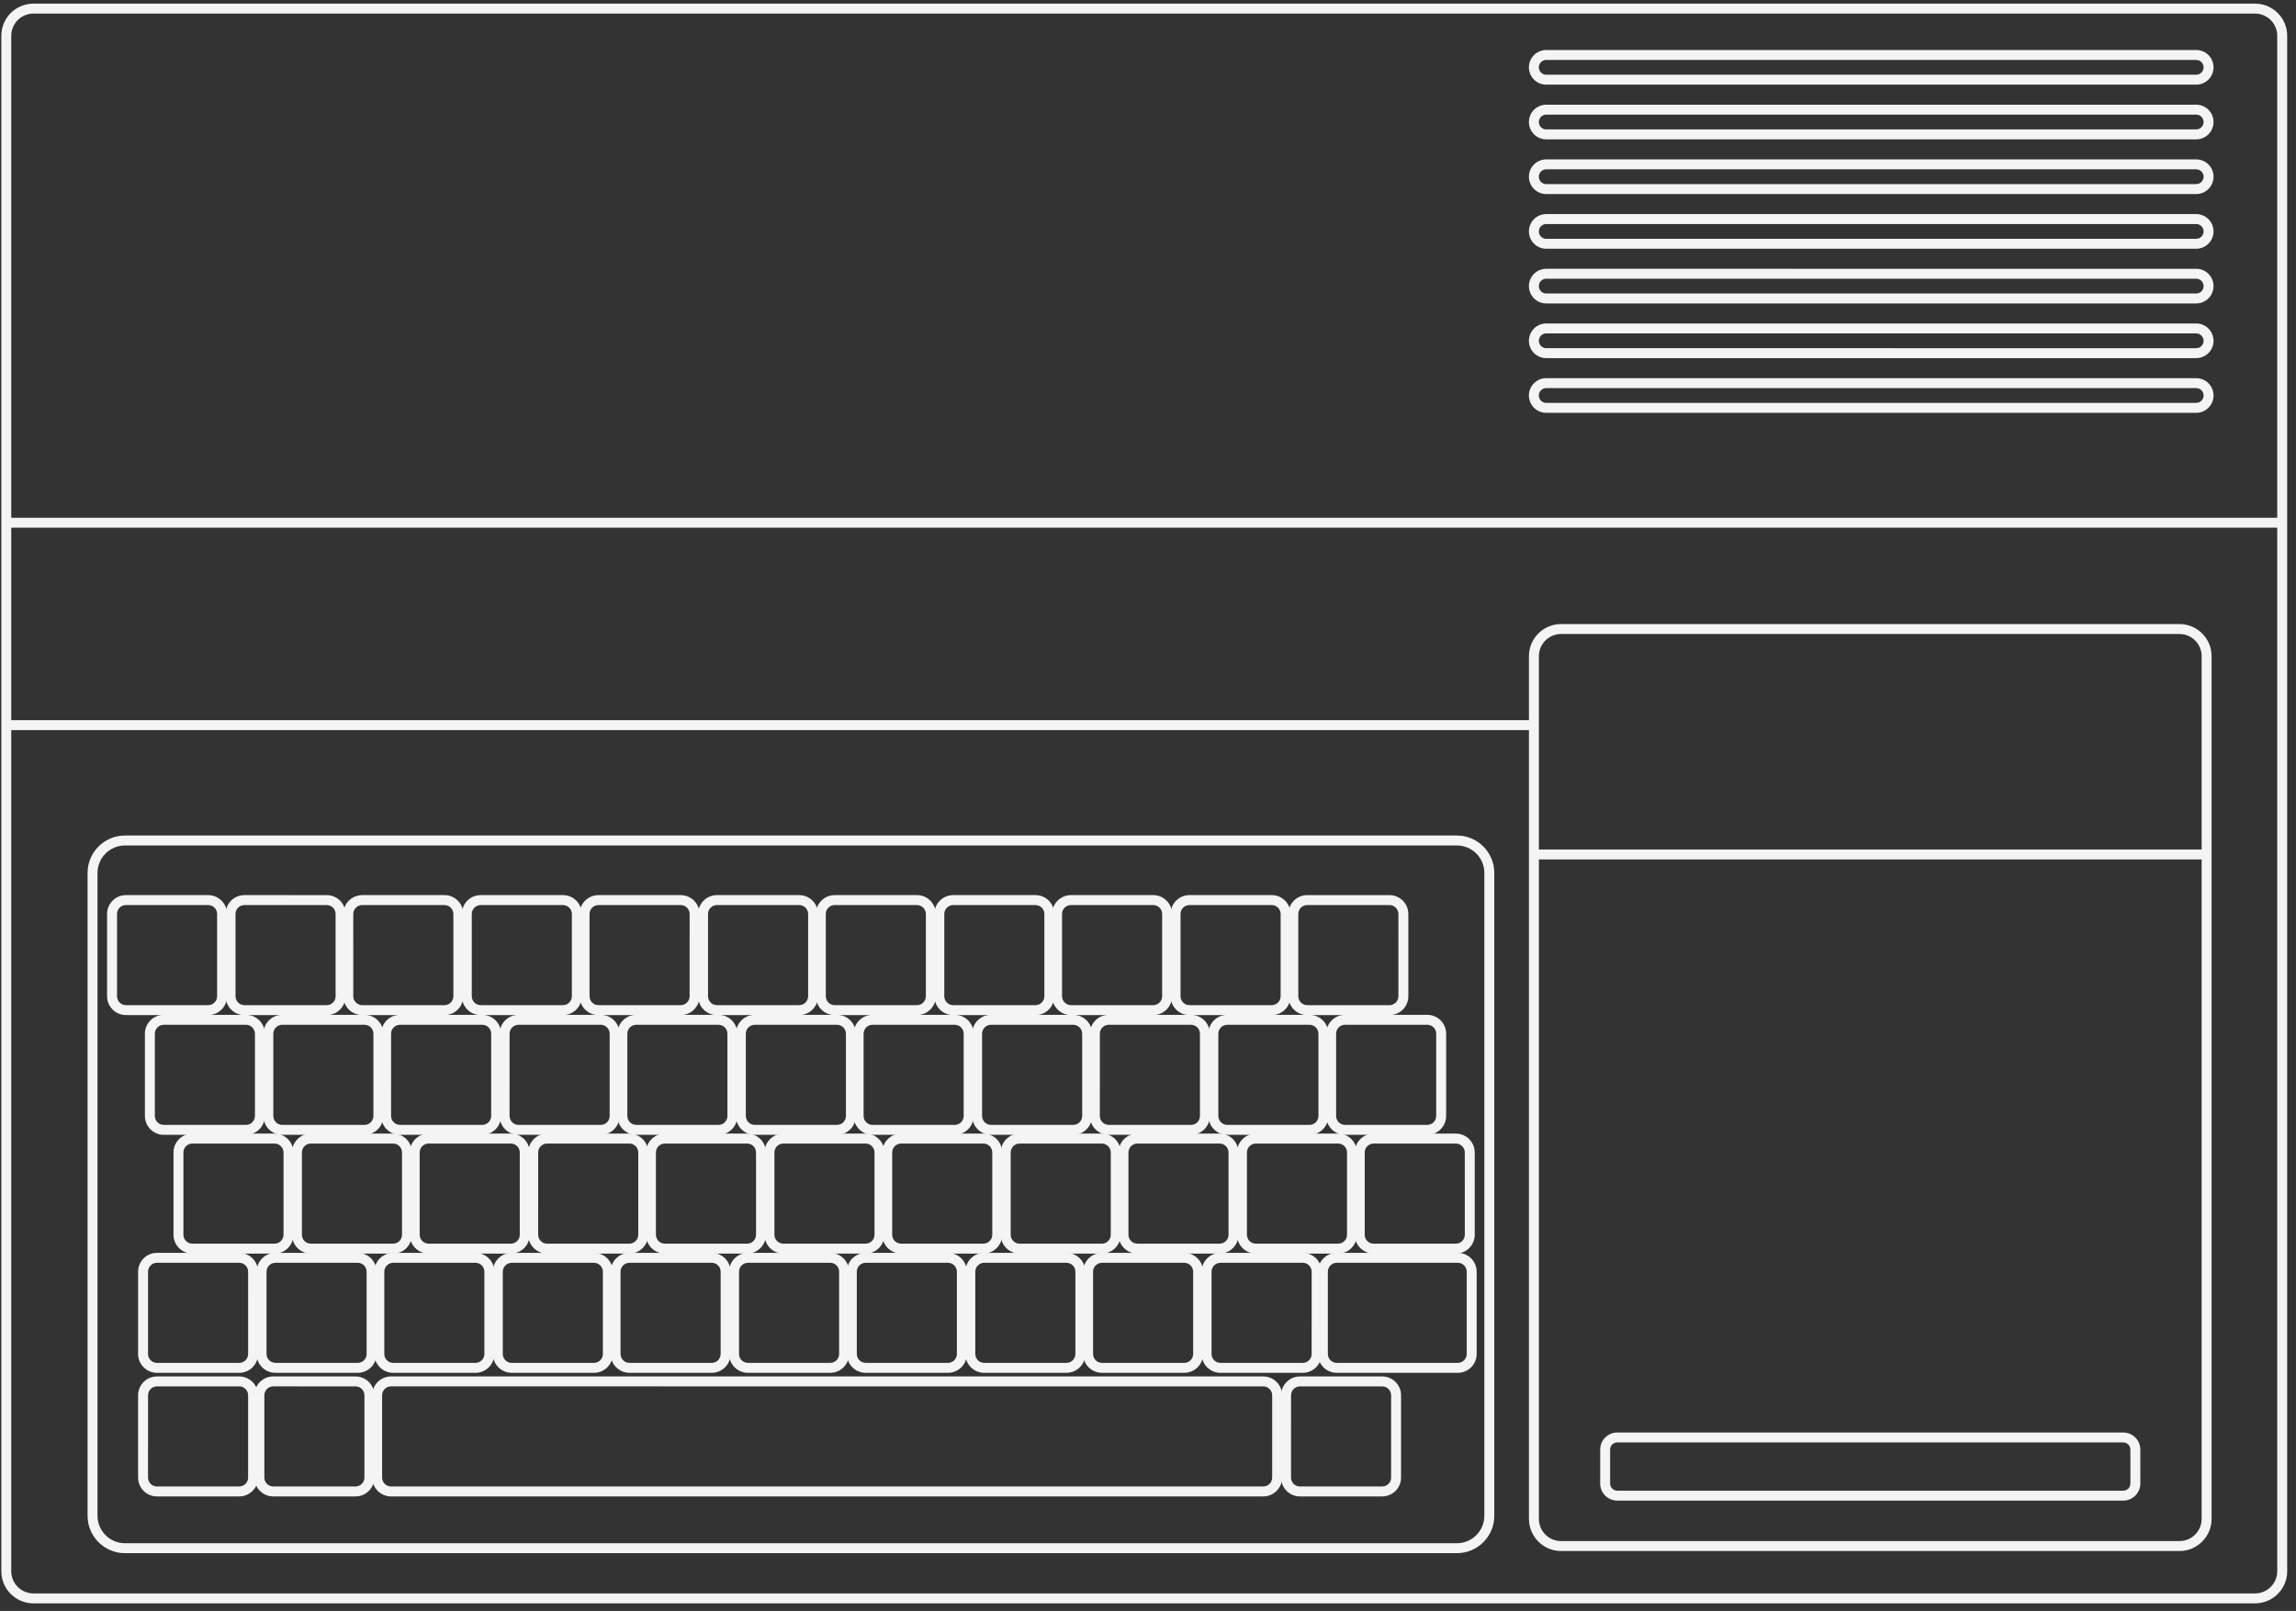 <?xml version="1.0" encoding="UTF-8" standalone="no"?>
<!-- Generator: Adobe Illustrator 13.0.0, SVG Export Plug-In . SVG Version: 6.00 Build 14948)  -->

<svg
   version="1.2"
   id="Layer_3"
   x="0px"
   y="0px"
   width="462.189"
   height="324.26"
   viewBox="0 0 462.189 324.26"
   xml:space="preserve"
   sodipodi:docname="ti99.svg"
   inkscape:version="1.2.2 (732a01da63, 2022-12-09)"
   xmlns:inkscape="http://www.inkscape.org/namespaces/inkscape"
   xmlns:sodipodi="http://sodipodi.sourceforge.net/DTD/sodipodi-0.dtd"
   xmlns="http://www.w3.org/2000/svg"
   xmlns:svg="http://www.w3.org/2000/svg"><rect x="0" y="0" width="462.189" height="324.26" fill="#333333" stroke="none"/><defs
   id="defs4255" /><sodipodi:namedview
   id="namedview4253"
   pagecolor="#000000"
   bordercolor="#111111"
   borderopacity="1"
   inkscape:showpageshadow="0"
   inkscape:pageopacity="0"
   inkscape:pagecheckerboard="1"
   inkscape:deskcolor="#d1d1d1"
   showgrid="false"
   inkscape:zoom="2.0445042"
   inkscape:cx="300.07275"
   inkscape:cy="175.10358"
   inkscape:window-width="1920"
   inkscape:window-height="1009"
   inkscape:window-x="-8"
   inkscape:window-y="-8"
   inkscape:window-maximized="1"
   inkscape:current-layer="Layer_3" />




















<path
   fill="#f4f4f4"
   d="m 25.156,312.631 c -4.157,0 -7.526,-3.37 -7.528,-7.525 v 0 -129.399 c 0.002,-4.158 3.372,-7.528 7.528,-7.528 v 0 H 293.276 c 4.159,0 7.528,3.37 7.528,7.528 v 0 129.398 c 0,4.155 -3.369,7.525 -7.528,7.525 v 0 H 25.156 Z m -5.528,-136.924 v 129.398 c 0.006,3.05 2.476,5.52 5.527,5.524 v 0 H 293.275 c 3.054,-0.005 5.523,-2.475 5.527,-5.524 v 0 -129.398 c -0.004,-3.054 -2.474,-5.523 -5.527,-5.527 v 0 l -268.12,-0.002 c -3.051,0.006 -5.521,2.475 -5.527,5.529 z"
   id="path2" /><path
   fill="#f4f4f4"
   d="m 31.596,301.209 c -2.096,-0.002 -3.795,-1.699 -3.798,-3.796 v 0 -16.556 c 0.002,-2.101 1.702,-3.798 3.798,-3.8 v 0 h 16.555 c 2.098,0.002 3.798,1.701 3.798,3.8 v 0 16.556 c 0,2.095 -1.7,3.794 -3.798,3.796 v 0 z m -1.795,-20.352 -0.002,16.556 c 0.002,0.987 0.807,1.794 1.797,1.794 v 0 h 16.555 c 0.993,0 1.795,-0.805 1.797,-1.794 v 0 -16.556 c -0.002,-0.995 -0.803,-1.798 -1.797,-1.798 v 0 h -16.555 c -0.99,0.001 -1.795,0.805 -1.795,1.798 z"
   id="path4" /><path
   fill="#f4f4f4"
   d="m 31.597,276.332 c -2.097,-0.002 -3.797,-1.702 -3.797,-3.799 v 0 -16.553 c 0,-2.099 1.7,-3.799 3.797,-3.799 v 0 h 16.555 c 2.097,0 3.797,1.7 3.797,3.799 v 0 16.553 c 0,2.097 -1.698,3.797 -3.797,3.799 v 0 z m -1.796,-20.352 v 16.553 c 0.002,0.992 0.807,1.797 1.796,1.797 v 0 h 16.555 c 0.992,0 1.796,-0.805 1.796,-1.797 v 0 l 0.002,-16.553 c -0.002,-0.994 -0.804,-1.798 -1.798,-1.798 v 0 h -16.555 c -0.992,0.001 -1.794,0.804 -1.796,1.798 z"
   id="path6" /><path
   fill="#f4f4f4"
   d="m 55.452,276.33 c -2.099,0 -3.799,-1.698 -3.799,-3.797 v 0 -16.553 c 0,-2.099 1.701,-3.799 3.799,-3.799 v 0 h 16.55 c 2.099,0 3.799,1.7 3.799,3.799 v 0 16.553 c 0,2.097 -1.701,3.797 -3.799,3.799 v 0 z m -1.799,-20.35 v 16.553 c 0,0.992 0.807,1.797 1.799,1.797 v 0 h 16.55 c 0.994,0 1.799,-0.805 1.799,-1.797 v 0 -16.553 c 0,-0.994 -0.805,-1.798 -1.799,-1.798 v 0 h -16.55 c -0.994,0.001 -1.799,0.804 -1.799,1.798 z"
   id="path8" /><path
   fill="#f4f4f4"
   d="m 79.157,276.33 c -2.099,0 -3.797,-1.7 -3.797,-3.797 v 0 -16.553 c 0,-2.099 1.701,-3.799 3.797,-3.799 v 0 h 16.555 c 2.097,0 3.797,1.698 3.797,3.799 v 0 16.553 c 0,2.099 -1.701,3.797 -3.797,3.799 v 0 z m -1.797,-20.35 v 16.553 c 0,0.992 0.805,1.797 1.796,1.797 v 0 h 16.555 c 0.99,0 1.796,-0.805 1.796,-1.797 v 0 l 0.002,-16.553 c -0.002,-0.994 -0.809,-1.798 -1.799,-1.798 v 0 h -16.555 c -0.99,0.001 -1.795,0.804 -1.795,1.798 z"
   id="path10" /><path
   fill="#f4f4f4"
   d="m 103.01,276.33 c -2.099,0 -3.797,-1.7 -3.797,-3.797 v 0 -16.553 c 0,-2.099 1.698,-3.799 3.797,-3.799 v 0 h 16.553 c 2.098,0 3.799,1.698 3.799,3.799 v 0 16.553 c 0,2.099 -1.701,3.797 -3.799,3.799 v 0 z m -1.799,-20.35 v 16.553 c 0.002,0.992 0.807,1.797 1.799,1.797 v 0 h 16.553 c 0.992,0 1.796,-0.805 1.798,-1.797 v 0 -16.553 c -0.002,-0.994 -0.807,-1.798 -1.798,-1.798 v 0 h -16.553 c -0.993,0.001 -1.797,0.804 -1.799,1.798 z"
   id="path12" /><path
   fill="#f4f4f4"
   d="m 126.716,276.332 c -2.098,-0.002 -3.799,-1.702 -3.799,-3.799 v 0 -16.553 c 0,-2.099 1.701,-3.799 3.799,-3.799 v 0 h 16.553 c 2.097,0 3.797,1.7 3.797,3.799 v 0 16.553 c 0,2.097 -1.698,3.797 -3.797,3.799 v 0 z m -1.798,-20.352 v 16.553 c 0.002,0.992 0.805,1.797 1.798,1.797 v 0 h 16.553 c 0.992,0 1.796,-0.805 1.799,-1.797 v 0 -16.553 c -0.002,-0.994 -0.805,-1.798 -1.799,-1.798 v 0 h -16.553 c -0.994,0.001 -1.796,0.804 -1.798,1.798 z"
   id="path14" /><path
   fill="#f4f4f4"
   d="m 150.569,276.332 c -2.099,-0.002 -3.799,-1.702 -3.799,-3.799 v 0 -16.553 c 0,-2.099 1.701,-3.799 3.799,-3.799 v 0 h 16.553 c 2.096,0 3.797,1.7 3.797,3.799 v 0 16.553 c 0,2.097 -1.698,3.797 -3.797,3.799 v 0 z m -1.798,-20.352 v 16.553 c 0,0.992 0.804,1.797 1.798,1.797 v 0 h 16.553 c 0.992,0 1.794,-0.805 1.796,-1.797 v 0 -16.553 c -0.002,-0.994 -0.805,-1.798 -1.796,-1.798 v 0 h -16.553 c -0.994,0.001 -1.798,0.804 -1.798,1.798 z"
   id="path16" /><path
   fill="#f4f4f4"
   d="m 174.274,276.332 c -2.098,-0.002 -3.797,-1.702 -3.797,-3.799 v 0 -16.553 c 0,-2.099 1.701,-3.799 3.797,-3.799 v 0 h 16.555 c 2.096,0 3.797,1.7 3.797,3.799 v 0 16.553 c 0,2.099 -1.701,3.797 -3.797,3.799 v 0 z m -1.797,-20.352 v 16.553 c 0,0.992 0.805,1.797 1.796,1.797 v 0 l 16.555,0.002 c 0.99,-0.002 1.796,-0.807 1.796,-1.799 v 0 -16.553 c 0,-0.994 -0.805,-1.798 -1.796,-1.798 v 0 h -16.555 c -0.991,0.001 -1.796,0.804 -1.796,1.798 z"
   id="path18" /><path
   fill="#f4f4f4"
   d="m 198.127,276.33 c -2.099,0 -3.797,-1.7 -3.797,-3.797 v 0 -16.553 c 0,-2.099 1.698,-3.799 3.797,-3.799 v 0 h 16.553 c 2.099,0 3.799,1.7 3.799,3.799 v 0 16.553 c 0,2.099 -1.7,3.797 -3.799,3.799 v 0 z m -1.797,-20.35 v 16.553 c 0,0.992 0.804,1.797 1.796,1.797 v 0 l 16.553,0.002 c 0.992,-0.002 1.796,-0.807 1.798,-1.799 v 0 -16.553 c -0.002,-0.994 -0.804,-1.798 -1.798,-1.798 v 0 h -16.553 c -0.991,0.001 -1.796,0.804 -1.796,1.798 z"
   id="path20" /><path
   fill="#f4f4f4"
   d="m 221.834,276.33 c -2.099,0 -3.797,-1.698 -3.799,-3.797 v 0 -16.553 c 0.002,-2.099 1.701,-3.799 3.799,-3.799 v 0 h 16.553 c 2.096,0 3.797,1.7 3.797,3.799 v 0 16.553 c 0,2.097 -1.699,3.797 -3.797,3.799 v 0 z m -1.799,-20.35 v 16.553 c 0.002,0.992 0.807,1.797 1.799,1.797 v 0 l 16.553,0.002 c 0.991,-0.002 1.796,-0.807 1.796,-1.799 v 0 l 0.002,-16.553 c -0.002,-0.994 -0.807,-1.798 -1.798,-1.798 v 0 h -16.553 c -0.992,0.001 -1.797,0.804 -1.799,1.798 z"
   id="path22" /><path
   fill="#f4f4f4"
   d="m 245.684,276.332 c -2.097,-0.002 -3.797,-1.702 -3.797,-3.799 v 0 -16.553 c 0,-2.099 1.7,-3.799 3.797,-3.799 v 0 h 16.553 c 2.099,0 3.799,1.7 3.799,3.799 v 0 16.553 c 0,2.097 -1.7,3.797 -3.799,3.799 v 0 z m -1.797,-20.352 v 16.553 c 0.002,0.992 0.807,1.797 1.797,1.797 v 0 l 16.553,0.002 c 0.994,-0.002 1.798,-0.807 1.798,-1.799 v 0 l 0.002,-16.553 c -0.002,-0.994 -0.806,-1.798 -1.8,-1.798 v 0 h -16.553 c -0.99,0.001 -1.795,0.804 -1.797,1.798 z"
   id="path24" /><path
   fill="#f4f4f4"
   d="m 38.723,252.327 c -2.099,-0.002 -3.798,-1.695 -3.798,-3.794 v 0 -16.555 c 0,-2.099 1.7,-3.799 3.798,-3.801 v 0 H 55.276 c 2.096,0.002 3.796,1.702 3.796,3.801 v 0 16.555 h 0.002 c -0.002,2.099 -1.702,3.794 -3.798,3.794 v 0 z m -1.8,-20.348 v 16.555 c 0.002,0.991 0.804,1.796 1.8,1.796 v 0 H 55.276 c 0.993,-0.003 1.795,-0.805 1.797,-1.796 v 0 -16.555 c -0.002,-0.995 -0.806,-1.797 -1.797,-1.8 v 0 H 38.723 c -0.993,0.003 -1.797,0.804 -1.8,1.8 z"
   id="path26" /><path
   fill="#f4f4f4"
   d="m 62.575,252.327 c -2.096,-0.002 -3.798,-1.695 -3.798,-3.794 v 0 -16.555 c 0,-2.099 1.7,-3.799 3.798,-3.801 v 0 l 16.553,0.002 c 2.099,0 3.796,1.7 3.798,3.799 v 0 16.555 c 0,2.099 -1.702,3.794 -3.798,3.794 v 0 z m -1.799,-20.348 v 16.555 c 0.002,0.991 0.804,1.796 1.799,1.796 v 0 h 16.553 c 0.993,-0.003 1.795,-0.805 1.797,-1.796 v 0 -16.555 c -0.002,-0.995 -0.804,-1.797 -1.797,-1.8 v 0 h -16.553 c -0.993,0.003 -1.797,0.804 -1.799,1.8 z"
   id="path28" /><path
   fill="#f4f4f4"
   d="m 86.28,252.327 c -2.097,0 -3.796,-1.695 -3.798,-3.794 v 0 -16.555 c 0.002,-2.101 1.702,-3.799 3.798,-3.801 v 0 l 16.555,0.002 c 2.097,0 3.796,1.7 3.796,3.799 v 0 16.555 c 0,2.099 -1.702,3.794 -3.796,3.794 v 0 z m -1.797,-20.348 v 16.555 c 0.002,0.991 0.804,1.793 1.797,1.796 v 0 h 16.555 c 0.993,-0.003 1.795,-0.805 1.795,-1.796 v 0 h 0.002 l -0.002,-16.555 c 0,-0.995 -0.804,-1.797 -1.795,-1.8 v 0 h -16.555 c -0.991,0.003 -1.795,0.806 -1.797,1.8 z"
   id="path30" /><path
   fill="#f4f4f4"
   d="m 110.133,252.327 c -2.097,0 -3.798,-1.695 -3.798,-3.794 v 0 -16.555 c 0,-2.101 1.7,-3.799 3.798,-3.801 v 0 l 16.555,0.002 c 2.097,0 3.796,1.698 3.796,3.799 v 0 16.555 h 0.002 c -0.002,2.099 -1.704,3.794 -3.798,3.794 v 0 z m -1.8,-20.348 0.002,16.555 c 0,0.991 0.804,1.793 1.797,1.796 v 0 h 16.555 c 0.993,-0.003 1.795,-0.805 1.797,-1.796 v 0 -16.555 c -0.002,-0.993 -0.806,-1.797 -1.797,-1.8 v 0 h -16.555 c -0.991,0.003 -1.797,0.806 -1.799,1.8 z"
   id="path32" /><path
   fill="#f4f4f4"
   d="m 133.84,252.327 c -2.097,-0.002 -3.799,-1.695 -3.799,-3.794 v 0 -16.555 c 0,-2.099 1.7,-3.799 3.799,-3.801 v 0 h 16.555 c 2.097,0.002 3.796,1.702 3.796,3.801 v 0 16.555 c 0,2.099 -1.702,3.794 -3.796,3.794 v 0 z m -1.798,-20.348 v 16.555 c 0,0.991 0.802,1.796 1.798,1.796 v 0 h 16.555 c 0.991,-0.003 1.795,-0.805 1.795,-1.796 v 0 -16.555 c 0,-0.995 -0.806,-1.797 -1.795,-1.8 v 0 h -16.555 c -0.994,0.003 -1.798,0.804 -1.798,1.8 z"
   id="path34" /><path
   fill="#f4f4f4"
   d="m 157.692,252.327 c -2.097,-0.002 -3.798,-1.695 -3.798,-3.794 v 0 -16.555 c 0,-2.099 1.7,-3.799 3.798,-3.801 v 0 h 16.555 c 2.097,0.002 3.796,1.702 3.796,3.801 v 0 16.555 c 0,2.099 -1.702,3.794 -3.796,3.794 v 0 z m -1.798,-20.348 v 16.555 c 0.002,0.991 0.802,1.796 1.797,1.796 v 0 h 16.555 c 0.991,-0.003 1.795,-0.805 1.795,-1.796 v 0 h 0.002 l -0.002,-16.555 c 0,-0.995 -0.806,-1.797 -1.795,-1.8 v 0 h -16.555 c -0.993,0.003 -1.795,0.804 -1.797,1.8 z"
   id="path36" /><path
   fill="#f4f4f4"
   d="m 181.399,252.327 c -2.097,0 -3.798,-1.695 -3.798,-3.794 v 0 l -0.002,-16.555 c 0.002,-2.101 1.702,-3.799 3.8,-3.801 v 0 h 16.553 c 2.097,0.002 3.796,1.702 3.796,3.801 v 0 16.555 c 0,2.099 -1.7,3.794 -3.796,3.794 v 0 z m -1.8,-20.348 v 16.555 c 0.002,0.991 0.804,1.793 1.799,1.796 v 0 h 16.553 c 0.993,-0.003 1.795,-0.805 1.797,-1.796 v 0 -16.555 c -0.002,-0.995 -0.806,-1.797 -1.797,-1.8 v 0 h -16.553 c -0.992,0.003 -1.797,0.806 -1.799,1.8 z"
   id="path38" /><path
   fill="#f4f4f4"
   d="m 205.25,252.329 c -2.097,0 -3.799,-1.698 -3.799,-3.797 v 0 -16.555 c 0,-2.099 1.7,-3.799 3.799,-3.799 v 0 h 16.555 c 2.097,0 3.794,1.7 3.796,3.799 v 0 16.555 c 0,2.099 -1.702,3.797 -3.796,3.797 v 0 z m -1.797,-20.351 v 16.555 c 0,0.993 0.804,1.795 1.797,1.795 v 0 h 16.555 c 0.991,0 1.795,-0.802 1.795,-1.795 v 0 -16.555 c 0,-0.993 -0.807,-1.798 -1.795,-1.8 v 0 h -16.555 c -0.991,0.002 -1.797,0.806 -1.797,1.8 z"
   id="path40" /><path
   fill="#f4f4f4"
   d="m 228.958,252.327 c -2.099,-0.002 -3.799,-1.695 -3.799,-3.794 v 0 l -0.002,-16.555 c 0.002,-2.099 1.702,-3.799 3.801,-3.801 v 0 l 16.552,0.002 c 2.099,0 3.796,1.7 3.796,3.799 v 0 16.555 c 0,2.097 -1.699,3.794 -3.796,3.794 v 0 z m -1.8,-20.348 v 16.555 c 0.002,0.991 0.804,1.796 1.8,1.796 v 0 h 16.552 c 0.993,-0.003 1.795,-0.803 1.798,-1.796 v 0 -16.555 c -0.003,-0.995 -0.807,-1.797 -1.798,-1.8 v 0 h -16.552 c -0.995,0.003 -1.797,0.804 -1.8,1.8 z"
   id="path42" /><path
   fill="#f4f4f4"
   d="m 252.81,252.327 c -2.099,-0.002 -3.799,-1.697 -3.799,-3.794 v 0 l -0.002,-16.555 c 0.002,-2.099 1.7,-3.799 3.801,-3.801 v 0 l 16.553,0.002 c 2.097,0 3.796,1.7 3.796,3.799 v 0 16.555 c 0,2.097 -1.701,3.794 -3.796,3.794 v 0 z m -1.799,-20.348 v 16.555 c 0.002,0.993 0.803,1.796 1.8,1.796 v 0 h 16.553 c 0.993,-0.003 1.795,-0.803 1.795,-1.796 v 0 h 0.002 l -0.002,-16.555 c 0,-0.995 -0.804,-1.797 -1.795,-1.8 v 0 h -16.554 c -0.995,0.003 -1.798,0.804 -1.799,1.8 z"
   id="path44" /><path
   fill="#f4f4f4"
   d="m 276.517,252.327 c -2.097,0 -3.799,-1.695 -3.799,-3.794 v 0 l -0.002,-16.555 c 0.002,-2.101 1.702,-3.799 3.801,-3.801 v 0 l 16.553,0.002 c 2.097,0 3.796,1.7 3.796,3.799 v 0 16.555 c 0,2.097 -1.701,3.794 -3.796,3.794 v 0 z m -1.799,-20.348 v 16.555 c 0.002,0.991 0.805,1.793 1.8,1.796 v 0 h 16.553 c 0.993,-0.003 1.795,-0.803 1.795,-1.796 v 0 h 0.002 l -0.002,-16.555 c 0,-0.995 -0.804,-1.797 -1.795,-1.8 v 0 h -16.553 c -0.994,0.003 -1.799,0.806 -1.8,1.8 z"
   id="path46" /><path
   fill="#f4f4f4"
   d="m 32.966,228.425 c -2.099,-0.002 -3.798,-1.7 -3.798,-3.8 v 0 -16.552 c 0,-2.098 1.699,-3.798 3.798,-3.798 v 0 h 16.553 c 2.099,0 3.798,1.7 3.798,3.798 v 0 16.552 c 0,2.1 -1.699,3.798 -3.798,3.8 v 0 z m -1.798,-20.352 v 16.552 c 0.002,0.995 0.804,1.797 1.798,1.799 v 0 h 16.553 c 0.992,-0.002 1.796,-0.804 1.798,-1.799 v 0 -16.552 c -0.002,-0.993 -0.806,-1.797 -1.798,-1.799 v 0 h -16.553 c -0.994,0.002 -1.796,0.806 -1.798,1.799 z"
   id="path48" /><path
   fill="#f4f4f4"
   d="m 56.818,228.425 c -2.099,-0.002 -3.798,-1.7 -3.798,-3.8 v 0 -16.552 c 0,-2.098 1.699,-3.798 3.798,-3.798 v 0 h 16.555 c 2.097,0 3.796,1.7 3.796,3.798 v 0 16.552 c 0,2.1 -1.699,3.798 -3.796,3.8 v 0 z m -1.798,-20.352 v 16.552 c 0.002,0.995 0.804,1.797 1.798,1.799 v 0 h 16.555 c 0.992,-0.002 1.794,-0.804 1.796,-1.799 v 0 -16.552 c -0.002,-0.993 -0.806,-1.797 -1.796,-1.799 v 0 h -16.555 c -0.993,0.002 -1.796,0.806 -1.798,1.799 z"
   id="path50" /><path
   fill="#f4f4f4"
   d="m 80.525,228.425 c -2.097,-0.002 -3.8,-1.7 -3.8,-3.8 v 0 -16.552 c 0,-2.1 1.701,-3.798 3.8,-3.798 v 0 h 16.552 c 2.097,0 3.798,1.698 3.798,3.798 v 0 16.552 c 0,2.1 -1.701,3.798 -3.798,3.8 v 0 z m -1.798,-20.352 -0.002,16.552 c 0.002,0.993 0.806,1.797 1.801,1.799 v 0 h 16.552 c 0.993,-0.002 1.796,-0.804 1.798,-1.799 v 0 -16.552 c -0.002,-0.993 -0.806,-1.797 -1.798,-1.799 v 0 h -16.552 c -0.994,0.002 -1.799,0.806 -1.799,1.799 z"
   id="path52" /><path
   fill="#f4f4f4"
   d="m 104.377,228.425 c -2.097,-0.002 -3.798,-1.7 -3.798,-3.8 v 0 -16.552 c 0,-2.098 1.701,-3.798 3.798,-3.798 v 0 h 16.553 c 2.099,0 3.798,1.698 3.8,3.798 v 0 16.552 h -0.002 c 0,2.1 -1.699,3.798 -3.798,3.8 v 0 z m -1.797,-20.352 -0.002,16.552 c 0.002,0.995 0.806,1.797 1.798,1.799 v 0 h 16.553 c 0.993,-0.002 1.796,-0.804 1.798,-1.799 v 0 -16.552 c -0.002,-0.993 -0.806,-1.797 -1.798,-1.799 v 0 h -16.553 c -0.991,0.002 -1.796,0.806 -1.796,1.799 z"
   id="path54" /><path
   fill="#f4f4f4"
   d="m 128.084,228.425 c -2.099,-0.002 -3.798,-1.7 -3.8,-3.8 v 0 -16.552 c 0.002,-2.098 1.701,-3.798 3.8,-3.798 v 0 h 16.553 c 2.099,0 3.795,1.7 3.798,3.798 v 0 16.552 c 0,2.1 -1.701,3.798 -3.798,3.8 v 0 z m -1.799,-20.352 v 16.552 c 0.002,0.995 0.804,1.797 1.798,1.799 v 0 h 16.553 c 0.992,-0.002 1.796,-0.804 1.798,-1.799 v 0 h -0.002 v -16.552 c 0,-0.993 -0.804,-1.797 -1.796,-1.799 v 0 h -16.553 c -0.994,0.002 -1.796,0.806 -1.798,1.799 z"
   id="path56" /><path
   fill="#f4f4f4"
   d="m 151.936,228.423 c -2.097,0 -3.798,-1.698 -3.798,-3.798 v 0 -16.552 c 0,-2.1 1.701,-3.798 3.798,-3.798 v 0 h 16.552 c 2.099,0 3.798,1.7 3.798,3.798 v 0 16.552 c 0,2.1 -1.699,3.798 -3.798,3.8 v 0 z m -1.799,-20.35 v 16.552 c 0.002,0.995 0.806,1.797 1.798,1.799 v 0 h 16.552 c 0.993,-0.002 1.796,-0.804 1.799,-1.799 v 0 -16.552 c -0.002,-0.993 -0.806,-1.797 -1.799,-1.799 v 0 h -16.552 c -0.992,0.002 -1.796,0.806 -1.798,1.799 z"
   id="path58" /><path
   fill="#f4f4f4"
   d="m 175.642,228.423 c -2.099,0 -3.797,-1.698 -3.797,-3.798 v 0 -16.552 c 0,-2.098 1.699,-3.798 3.797,-3.798 v 0 h 16.553 c 2.097,0 3.798,1.698 3.798,3.798 v 0 16.552 c 0,2.1 -1.701,3.798 -3.798,3.8 v 0 z m -1.798,-20.35 v 16.552 c 0.002,0.995 0.804,1.797 1.798,1.799 v 0 h 16.553 c 0.993,-0.002 1.796,-0.804 1.798,-1.799 v 0 -16.552 c -0.002,-0.993 -0.806,-1.797 -1.798,-1.799 v 0 h -16.553 c -0.992,0.002 -1.796,0.806 -1.798,1.799 z"
   id="path60" /><path
   fill="#f4f4f4"
   d="m 199.494,228.425 c -2.097,-0.002 -3.798,-1.7 -3.798,-3.8 v 0 -16.552 c 0,-2.098 1.699,-3.798 3.798,-3.798 v 0 h 16.555 c 2.097,0 3.796,1.7 3.796,3.798 v 0 16.552 c 0,2.1 -1.699,3.798 -3.796,3.8 v 0 z m -1.798,-20.352 v 16.552 c 0.002,0.995 0.804,1.797 1.798,1.799 v 0 h 16.555 c 0.99,-0.002 1.794,-0.804 1.796,-1.799 v 0 -16.552 c -0.002,-0.993 -0.806,-1.797 -1.796,-1.799 v 0 h -16.555 c -0.992,0.002 -1.796,0.806 -1.798,1.799 z"
   id="path62" /><path
   fill="#f4f4f4"
   d="m 223.201,228.425 c -2.099,-0.002 -3.8,-1.7 -3.8,-3.8 v 0 -16.552 c 0,-2.098 1.701,-3.798 3.8,-3.798 v 0 h 16.552 c 2.099,0 3.798,1.7 3.798,3.798 v 0 16.552 c 0,2.1 -1.701,3.798 -3.798,3.8 v 0 z m -1.798,-20.352 -0.002,16.552 c 0.002,0.995 0.806,1.797 1.801,1.799 v 0 h 16.552 c 0.992,-0.002 1.796,-0.804 1.799,-1.799 v 0 -16.552 c -0.003,-0.993 -0.807,-1.797 -1.799,-1.799 v 0 h -16.552 c -0.995,0.002 -1.799,0.806 -1.799,1.799 z"
   id="path64" /><path
   fill="#f4f4f4"
   d="m 247.053,228.423 c -2.098,0 -3.798,-1.698 -3.798,-3.798 v 0 -16.552 c 0,-2.098 1.698,-3.798 3.798,-3.798 v 0 h 16.554 c 2.098,0 3.796,1.7 3.796,3.798 v 0 16.552 c 0,2.1 -1.698,3.798 -3.796,3.8 v 0 z m -1.798,-20.35 v 16.552 c 0.002,0.995 0.806,1.797 1.799,1.799 v 0 h 16.554 c 0.991,-0.002 1.795,-0.804 1.797,-1.799 v 0 h -0.002 v -16.552 c 0,-0.993 -0.804,-1.797 -1.795,-1.799 v 0 h -16.554 c -0.994,0.002 -1.797,0.806 -1.799,1.799 z"
   id="path66" /><path
   fill="#f4f4f4"
   d="m 270.76,228.425 c -2.099,-0.002 -3.798,-1.7 -3.798,-3.8 v 0 -16.552 c 0,-2.098 1.699,-3.798 3.798,-3.798 v 0 h 16.555 c 2.097,0 3.796,1.7 3.798,3.798 v 0 16.552 h -0.002 c 0,2.1 -1.699,3.798 -3.796,3.8 v 0 z m -1.798,-20.352 v 16.552 c 0.002,0.995 0.806,1.797 1.798,1.799 v 0 h 16.555 c 0.99,-0.002 1.795,-0.804 1.797,-1.799 v 0 -16.552 c -0.002,-0.993 -0.807,-1.797 -1.797,-1.799 v 0 h -16.555 c -0.993,0.002 -1.796,0.806 -1.798,1.799 z"
   id="path68" /><path
   fill="#f4f4f4"
   d="m 25.355,204.324 c -2.097,-0.002 -3.797,-1.7 -3.799,-3.797 v 0 l 0.002,-16.554 c 0,-2.099 1.698,-3.799 3.797,-3.799 v 0 h 16.554 c 2.097,0 3.797,1.7 3.797,3.799 v 0 16.554 c 0,2.097 -1.7,3.795 -3.797,3.797 v 0 z m -1.797,-20.35 v 16.554 c 0.002,0.99 0.804,1.793 1.797,1.796 v 0 h 16.554 c 0.994,-0.003 1.795,-0.806 1.797,-1.796 v 0 -16.554 c -0.002,-0.993 -0.806,-1.797 -1.797,-1.799 v 0 h -16.554 c -0.993,0.002 -1.795,0.805 -1.797,1.799 z"
   id="path70" /><path
   fill="#f4f4f4"
   d="m 49.208,204.324 c -2.097,-0.002 -3.797,-1.7 -3.797,-3.797 v 0 -16.554 c 0,-2.099 1.698,-3.799 3.797,-3.799 v 0 H 65.762 c 2.097,0 3.797,1.7 3.797,3.799 v 0 16.554 c 0,2.097 -1.7,3.795 -3.797,3.797 v 0 z m -1.798,-20.35 v 16.554 c 0.002,0.992 0.804,1.793 1.797,1.796 v 0 H 65.761 c 0.994,-0.003 1.795,-0.806 1.797,-1.796 v 0 -16.554 c -0.002,-0.993 -0.806,-1.797 -1.797,-1.799 v 0 H 49.207 c -0.993,0.002 -1.795,0.805 -1.797,1.799 z"
   id="path72" /><path
   fill="#f4f4f4"
   d="m 72.914,204.322 c -2.097,0 -3.797,-1.698 -3.799,-3.795 v 0 l 0.002,-16.554 c 0,-2.099 1.7,-3.799 3.797,-3.799 v 0 h 16.554 c 2.099,0 3.797,1.7 3.799,3.799 v 0 16.554 c -0.002,2.097 -1.702,3.795 -3.799,3.797 v 0 z m -1.798,-20.348 -0.002,16.554 c 0.002,0.99 0.806,1.793 1.8,1.796 v 0 h 16.554 c 0.994,-0.003 1.797,-0.806 1.799,-1.796 v 0 h -0.002 l 0.002,-16.554 c -0.002,-0.993 -0.808,-1.797 -1.799,-1.799 v 0 h -16.554 c -0.992,0.002 -1.798,0.805 -1.798,1.799 z"
   id="path74" /><path
   fill="#f4f4f4"
   d="m 96.766,204.322 c -2.097,0 -3.797,-1.698 -3.797,-3.795 v 0 -16.554 c 0,-2.099 1.7,-3.799 3.797,-3.799 v 0 h 16.554 c 2.097,0 3.797,1.7 3.799,3.799 v 0 16.554 h -0.002 c 0,2.097 -1.7,3.795 -3.797,3.797 v 0 z m -1.797,-20.348 v 16.554 c 0.002,0.99 0.806,1.793 1.797,1.796 v 0 h 16.554 c 0.992,-0.003 1.797,-0.806 1.797,-1.796 v 0 -16.554 c 0,-0.993 -0.806,-1.797 -1.797,-1.799 v 0 h -16.554 c -0.991,0.002 -1.795,0.805 -1.797,1.799 z"
   id="path76" /><path
   fill="#f4f4f4"
   d="m 120.472,204.322 c -2.097,0 -3.797,-1.698 -3.797,-3.795 v 0 -16.554 c 0,-2.099 1.698,-3.799 3.797,-3.799 v 0 h 16.554 c 2.097,0 3.797,1.7 3.799,3.799 v 0 16.554 h -0.002 c 0,2.097 -1.7,3.795 -3.797,3.797 v 0 z m -1.797,-20.348 v 16.554 c 0.002,0.99 0.806,1.793 1.797,1.796 v 0 h 16.554 c 0.992,-0.003 1.797,-0.806 1.799,-1.796 v 0 h -0.002 l 0.002,-16.554 c -0.002,-0.993 -0.808,-1.797 -1.799,-1.799 v 0 h -16.554 c -0.992,0.002 -1.795,0.805 -1.797,1.799 z"
   id="path78" /><path
   fill="#f4f4f4"
   d="m 144.324,204.324 c -2.097,-0.002 -3.797,-1.7 -3.797,-3.797 v 0 -16.554 c 0,-2.099 1.7,-3.799 3.797,-3.799 v 0 h 16.554 c 2.097,0 3.797,1.7 3.797,3.799 v 0 16.554 c 0,2.097 -1.7,3.795 -3.797,3.797 v 0 z m -1.797,-20.35 v 16.554 c 0.002,0.99 0.806,1.793 1.797,1.796 v 0 h 16.554 c 0.992,-0.003 1.795,-0.806 1.797,-1.796 v 0 -16.554 c -0.002,-0.993 -0.806,-1.797 -1.797,-1.799 v 0 h -16.554 c -0.991,0.002 -1.795,0.805 -1.797,1.799 z"
   id="path80" /><path
   fill="#f4f4f4"
   d="m 168.031,204.322 c -2.097,0 -3.797,-1.698 -3.797,-3.795 v 0 -16.554 c 0,-2.099 1.7,-3.799 3.797,-3.799 v 0 h 16.554 c 2.099,0 3.797,1.7 3.797,3.799 v 0 16.554 c 0,2.097 -1.698,3.795 -3.797,3.797 v 0 z m -1.798,-20.348 v 16.554 c 0.002,0.99 0.806,1.793 1.797,1.796 v 0 h 16.554 c 0.994,-0.003 1.795,-0.804 1.797,-1.796 v 0 -16.554 c -0.002,-0.993 -0.806,-1.797 -1.797,-1.799 v 0 h -16.554 c -0.991,0.002 -1.795,0.805 -1.797,1.799 z"
   id="path82" /><path
   fill="#f4f4f4"
   d="m 191.883,204.322 c -2.097,0 -3.797,-1.698 -3.797,-3.795 v 0 -16.554 c 0,-2.099 1.7,-3.799 3.797,-3.799 v 0 h 16.554 c 2.099,0 3.797,1.7 3.797,3.799 v 0 16.554 c 0,2.097 -1.698,3.795 -3.797,3.797 v 0 z m -1.797,-20.348 v 16.554 c 0.002,0.99 0.806,1.793 1.797,1.796 v 0 h 16.554 c 0.994,-0.003 1.795,-0.804 1.797,-1.796 v 0 -16.554 c -0.002,-0.993 -0.806,-1.797 -1.797,-1.799 v 0 h -16.554 c -0.992,0.002 -1.795,0.805 -1.797,1.799 z"
   id="path84" /><path
   fill="#f4f4f4"
   d="m 215.591,204.324 c -2.099,-0.002 -3.799,-1.7 -3.799,-3.797 v 0 -16.554 c 0,-2.099 1.7,-3.799 3.799,-3.799 v 0 h 16.552 c 2.099,0 3.797,1.7 3.799,3.799 v 0 16.554 h -0.002 c 0,2.097 -1.698,3.795 -3.797,3.797 v 0 z m -1.798,-20.35 -0.002,16.554 c 0.002,0.992 0.806,1.793 1.799,1.796 v 0 h 16.552 c 0.994,-0.003 1.797,-0.804 1.799,-1.796 v 0 h -0.002 l 0.002,-16.554 c -0.002,-0.993 -0.805,-1.797 -1.799,-1.799 v 0 h -16.552 c -0.993,0.002 -1.797,0.805 -1.797,1.799 z"
   id="path86" /><path
   fill="#f4f4f4"
   d="m 239.443,204.324 c -2.099,-0.002 -3.799,-1.7 -3.802,-3.797 v 0 l 0.003,-16.554 c 0,-2.099 1.7,-3.799 3.799,-3.799 v 0 h 16.554 c 2.097,0 3.797,1.7 3.797,3.799 v 0 16.554 c 0,2.097 -1.7,3.795 -3.797,3.797 v 0 z m -1.8,-20.35 v 16.554 c 0.002,0.99 0.806,1.793 1.8,1.796 v 0 h 16.554 c 0.991,-0.003 1.795,-0.806 1.797,-1.796 v 0 -16.554 c -0.002,-0.993 -0.806,-1.797 -1.797,-1.799 v 0 h -16.554 c -0.994,0.002 -1.798,0.805 -1.8,1.799 z"
   id="path88" /><path
   fill="#f4f4f4"
   d="m 263.149,204.323 c -2.097,0 -3.797,-1.698 -3.8,-3.795 v 0 l 0.003,-16.556 c 0,-2.098 1.7,-3.798 3.797,-3.798 v 0 h 16.554 c 2.097,0 3.798,1.7 3.798,3.798 v 0 16.556 c 0,2.097 -1.701,3.795 -3.798,3.795 v 0 z m -1.799,-20.35 v 16.556 c 0.002,0.99 0.807,1.793 1.799,1.795 v 0 h 16.554 c 0.992,-0.002 1.797,-0.805 1.8,-1.795 v 0 h -0.003 l 0.003,-16.556 c -0.003,-0.991 -0.808,-1.796 -1.8,-1.798 v 0 h -16.554 c -0.992,0.002 -1.797,0.806 -1.799,1.798 z"
   id="path90" /><path
   fill="#f4f4f4"
   d="m 269.099,276.33 c -2.099,0 -3.799,-1.698 -3.799,-3.797 v 0 -16.553 c 0,-2.101 1.7,-3.799 3.799,-3.799 v 0 h 24.359 c 2.096,0 3.794,1.7 3.797,3.799 v 0 16.553 c -0.003,2.097 -1.701,3.797 -3.797,3.799 v 0 z m -1.798,-20.35 v 16.553 c 0,0.992 0.805,1.797 1.799,1.797 v 0 l 24.359,0.002 c 0.989,-0.002 1.794,-0.807 1.796,-1.799 v 0 -16.553 c -0.002,-0.994 -0.805,-1.798 -1.796,-1.798 v 0 h -24.359 c -0.995,0.001 -1.799,0.804 -1.799,1.798 z"
   id="path92" /><path
   fill="#f4f4f4"
   d="m 55.011,301.207 c -2.097,0 -3.796,-1.697 -3.798,-3.794 v 0 -16.556 c 0,-2.101 1.701,-3.798 3.798,-3.8 v 0 l 16.554,0.002 c 2.096,0 3.796,1.699 3.798,3.798 v 0 16.556 h -0.002 c 0,2.095 -1.697,3.794 -3.796,3.796 v 0 z m -1.798,-20.35 v 16.556 c 0.002,0.987 0.805,1.794 1.798,1.794 v 0 l 16.554,0.002 c 0.993,-0.002 1.795,-0.807 1.797,-1.796 v 0 -16.556 c -0.002,-0.995 -0.805,-1.798 -1.797,-1.798 v 0 l -16.554,-0.002 c -0.993,0.003 -1.795,0.807 -1.798,1.8 z"
   id="path94" /><path
   fill="#f4f4f4"
   d="m 261.686,301.209 c -2.099,-0.002 -3.798,-1.699 -3.801,-3.796 v 0 -16.556 c 0,-2.101 1.702,-3.798 3.801,-3.8 v 0 h 16.552 c 2.097,0.002 3.796,1.701 3.798,3.8 v 0 16.556 h -0.002 c 0,2.095 -1.699,3.794 -3.796,3.796 v 0 z m -1.8,-20.352 -0.002,16.556 c 0.002,0.987 0.807,1.794 1.802,1.794 v 0 h 16.552 c 0.991,0 1.796,-0.805 1.798,-1.794 v 0 h -0.002 v -16.556 c 0,-0.995 -0.805,-1.798 -1.796,-1.798 v 0 h -16.552 c -0.995,0.001 -1.8,0.805 -1.8,1.798 z"
   id="path96" /><path
   fill="#f4f4f4"
   d="m 78.718,301.207 c -2.098,0 -3.798,-1.699 -3.798,-3.794 v 0 -16.556 c 0,-2.099 1.7,-3.798 3.798,-3.8 v 0 h 175.579 c 2.095,0.002 3.796,1.701 3.796,3.8 v 0 16.556 c -0.002,2.095 -1.699,3.794 -3.796,3.796 v 0 z m -1.798,-20.35 v 16.556 c 0.002,0.989 0.805,1.794 1.797,1.794 v 0 h 175.579 c 0.989,0 1.794,-0.805 1.796,-1.794 v 0 -16.556 c -0.002,-0.995 -0.805,-1.798 -1.796,-1.798 v 0 l -175.579,-0.002 c -0.992,0.003 -1.795,0.805 -1.797,1.8 z"
   id="path98" /><path
   fill="#f4f4f4"
   d="m 314.243,312.199 c -3.57,0 -6.462,-2.896 -6.464,-6.467 v 0 -173.657 c 0.002,-3.568 2.894,-6.462 6.464,-6.462 v 0 h 124.486 c 3.57,0 6.464,2.891 6.466,6.462 v 0 173.657 c -0.002,3.571 -2.896,6.467 -6.466,6.467 v 0 z m -4.462,-180.124 v 173.657 c 0.004,2.466 1.997,4.463 4.462,4.467 v 0 h 124.486 c 2.465,-0.004 4.46,-2.001 4.465,-4.467 v 0 -173.657 c -0.005,-2.463 -2,-4.457 -4.465,-4.46 v 0 h -124.486 c -2.465,0.003 -4.458,1.994 -4.462,4.46 z"
   id="path100" /><path
   fill="#f4f4f4"
   d="m 6.73,322.734 c -3.571,0 -6.463,-2.893 -6.463,-6.463 v 0 V 7.198 c 0,-3.57 2.893,-6.463 6.463,-6.465 v 0 H 453.951 c 3.568,0.002 6.461,2.895 6.463,6.465 v 0 309.073 c -0.002,3.57 -2.895,6.463 -6.463,6.463 v 0 z M 2.265,7.198 V 316.271 c 0.006,2.463 1.999,4.458 4.464,4.464 v 0 H 453.95 c 2.462,-0.006 4.458,-2.001 4.462,-4.464 v 0 V 7.198 c -0.004,-2.465 -2,-4.46 -4.462,-4.464 v 0 H 6.73 c -2.466,0.004 -4.458,1.999 -4.465,4.464 z"
   id="path102" /><path
   fill="#f4f4f4"
   d="m 311.26,83.095 c -1.926,0 -3.488,-1.561 -3.488,-3.488 v 0 c 0,-1.926 1.561,-3.488 3.488,-3.488 v 0 h 130.845 c 1.925,0 3.483,1.563 3.485,3.488 v 0 c -0.002,1.928 -1.561,3.488 -3.485,3.488 v 0 z m -1.488,-3.488 c 0,0.822 0.665,1.487 1.487,1.489 v 0 h 130.845 c 0.817,-0.002 1.482,-0.667 1.484,-1.489 v 0 c -0.002,-0.823 -0.667,-1.487 -1.484,-1.487 v 0 h -130.844 c -0.821,0 -1.488,0.667 -1.488,1.487 z"
   id="path104" /><path
   fill="#f4f4f4"
   d="m 311.26,72.086 c -1.926,0 -3.488,-1.561 -3.488,-3.488 v 0 c 0,-1.926 1.563,-3.486 3.488,-3.489 v 0 l 130.845,0.002 c 1.925,0 3.483,1.561 3.485,3.486 v 0 c -0.002,1.928 -1.563,3.488 -3.485,3.488 v 0 h -130.845 z m -1.488,-3.488 c 0,0.822 0.665,1.487 1.487,1.487 v 0 l 130.845,0.002 c 0.817,-0.002 1.482,-0.667 1.484,-1.489 v 0 c -0.002,-0.821 -0.667,-1.485 -1.484,-1.487 v 0 h -130.844 c -0.823,0.002 -1.488,0.666 -1.488,1.487 z"
   id="path106" /><path
   fill="#f4f4f4"
   d="m 311.26,61.079 c -1.928,-0.002 -3.488,-1.563 -3.488,-3.49 v 0 c 0,-1.926 1.563,-3.486 3.488,-3.489 v 0 l 130.845,0.002 c 1.925,0 3.483,1.561 3.485,3.486 v 0 c -0.002,1.927 -1.561,3.488 -3.485,3.49 v 0 h -130.845 z m -1.488,-3.491 c 0,0.822 0.667,1.487 1.487,1.489 v 0 h 130.845 c 0.817,-0.002 1.482,-0.667 1.484,-1.489 v 0 c -0.002,-0.821 -0.667,-1.485 -1.484,-1.487 v 0 h -130.844 c -0.823,0.003 -1.488,0.667 -1.488,1.487 z"
   id="path108" /><path
   fill="#f4f4f4"
   d="m 311.26,50.069 c -1.928,-0.002 -3.488,-1.563 -3.488,-3.49 v 0 c 0,-1.926 1.561,-3.486 3.488,-3.486 v 0 h 130.845 c 1.925,0 3.483,1.561 3.485,3.486 v 0 c -0.002,1.927 -1.561,3.488 -3.485,3.49 v 0 z m -1.488,-3.49 c 0,0.822 0.667,1.487 1.487,1.489 v 0 h 130.845 c 0.817,-0.002 1.482,-0.667 1.484,-1.489 v 0 c -0.002,-0.821 -0.667,-1.485 -1.484,-1.487 v 0 h -130.844 c -0.821,0.002 -1.488,0.666 -1.488,1.487 z"
   id="path110" /><path
   fill="#f4f4f4"
   d="m 311.26,39.06 c -1.926,-0.002 -3.488,-1.561 -3.488,-3.488 v 0 c 0,-1.928 1.561,-3.488 3.488,-3.488 v 0 h 130.845 c 1.925,0 3.483,1.561 3.485,3.488 v 0 c -0.002,1.925 -1.561,3.486 -3.485,3.488 v 0 z m -1.488,-3.488 c 0,0.82 0.665,1.485 1.487,1.487 v 0 h 130.845 c 0.817,-0.002 1.482,-0.667 1.484,-1.487 v 0 c -0.002,-0.823 -0.667,-1.487 -1.484,-1.489 v 0 h -130.844 c -0.821,0.002 -1.488,0.666 -1.488,1.489 z"
   id="path112" /><path
   fill="#f4f4f4"
   d="m 311.26,28.049 c -1.926,0 -3.488,-1.559 -3.488,-3.486 v 0 c 0,-1.928 1.561,-3.489 3.488,-3.489 v 0 h 130.845 c 1.925,0 3.483,1.561 3.485,3.489 v 0 c -0.002,1.925 -1.561,3.486 -3.485,3.486 v 0 z m -1.488,-3.487 c 0,0.82 0.665,1.484 1.487,1.487 v 0 h 130.845 c 0.817,-0.002 1.482,-0.667 1.484,-1.487 v 0 c -0.002,-0.823 -0.667,-1.487 -1.484,-1.489 v 0 h -130.844 c -0.821,0.002 -1.488,0.667 -1.488,1.489 z"
   id="path114" /><path
   fill="#f4f4f4"
   d="m 311.26,17.039 c -1.926,0 -3.488,-1.559 -3.488,-3.486 v 0 c 0,-1.928 1.563,-3.489 3.488,-3.489 v 0 h 130.845 c 1.925,0 3.483,1.561 3.485,3.489 v 0 c -0.002,1.927 -1.563,3.486 -3.485,3.486 v 0 z m -1.488,-3.486 c 0,0.82 0.665,1.484 1.487,1.487 v 0 h 130.845 c 0.817,-0.002 1.482,-0.665 1.484,-1.487 v 0 c -0.002,-0.823 -0.667,-1.487 -1.484,-1.489 v 0 h -130.844 c -0.823,0.002 -1.488,0.666 -1.488,1.489 z"
   id="path116" /><path
   id="path4021"
   style="fill:#f4f4f4"
   d="m 1.423,106.218 v -2 H 459.228 v 2 z" /><path
   id="path4021-50"
   style="fill:#f4f4f4;stroke-width:0.545"
   d="m 308.99,172.992 v -2 h 135.966 v 2 z" /><path
   fill="#f4f4f4"
   d="m 325.559,302.051 c -1.9,0 -3.439,-1.539 -3.439,-3.438 v 0 -6.83 c 0,-1.9 1.539,-3.438 3.439,-3.439 v 0 l 101.854,0.002 c 1.899,0 3.438,1.537 3.44,3.438 v 0 h -0.002 l 0.002,6.83 c -0.002,1.899 -1.541,3.438 -3.44,3.438 v 0 h -101.854 z m -1.439,-10.269 v 6.83 c 0.002,0.794 0.644,1.438 1.439,1.438 v 0 h 101.854 c 0.796,0 1.438,-0.644 1.44,-1.438 v 0 -6.83 h -0.002 c 0,-0.793 -0.643,-1.438 -1.438,-1.438 v 0 l -101.854,-0.002 c -0.796,0.003 -1.437,0.647 -1.439,1.44 z"
   id="path124" /><path
   id="path4021-5"
   style="fill:#f4f4f4;stroke-width:0.82"
   d="m 1.295,146.961 v -2 H 308.941 v 2 z" /></svg>
